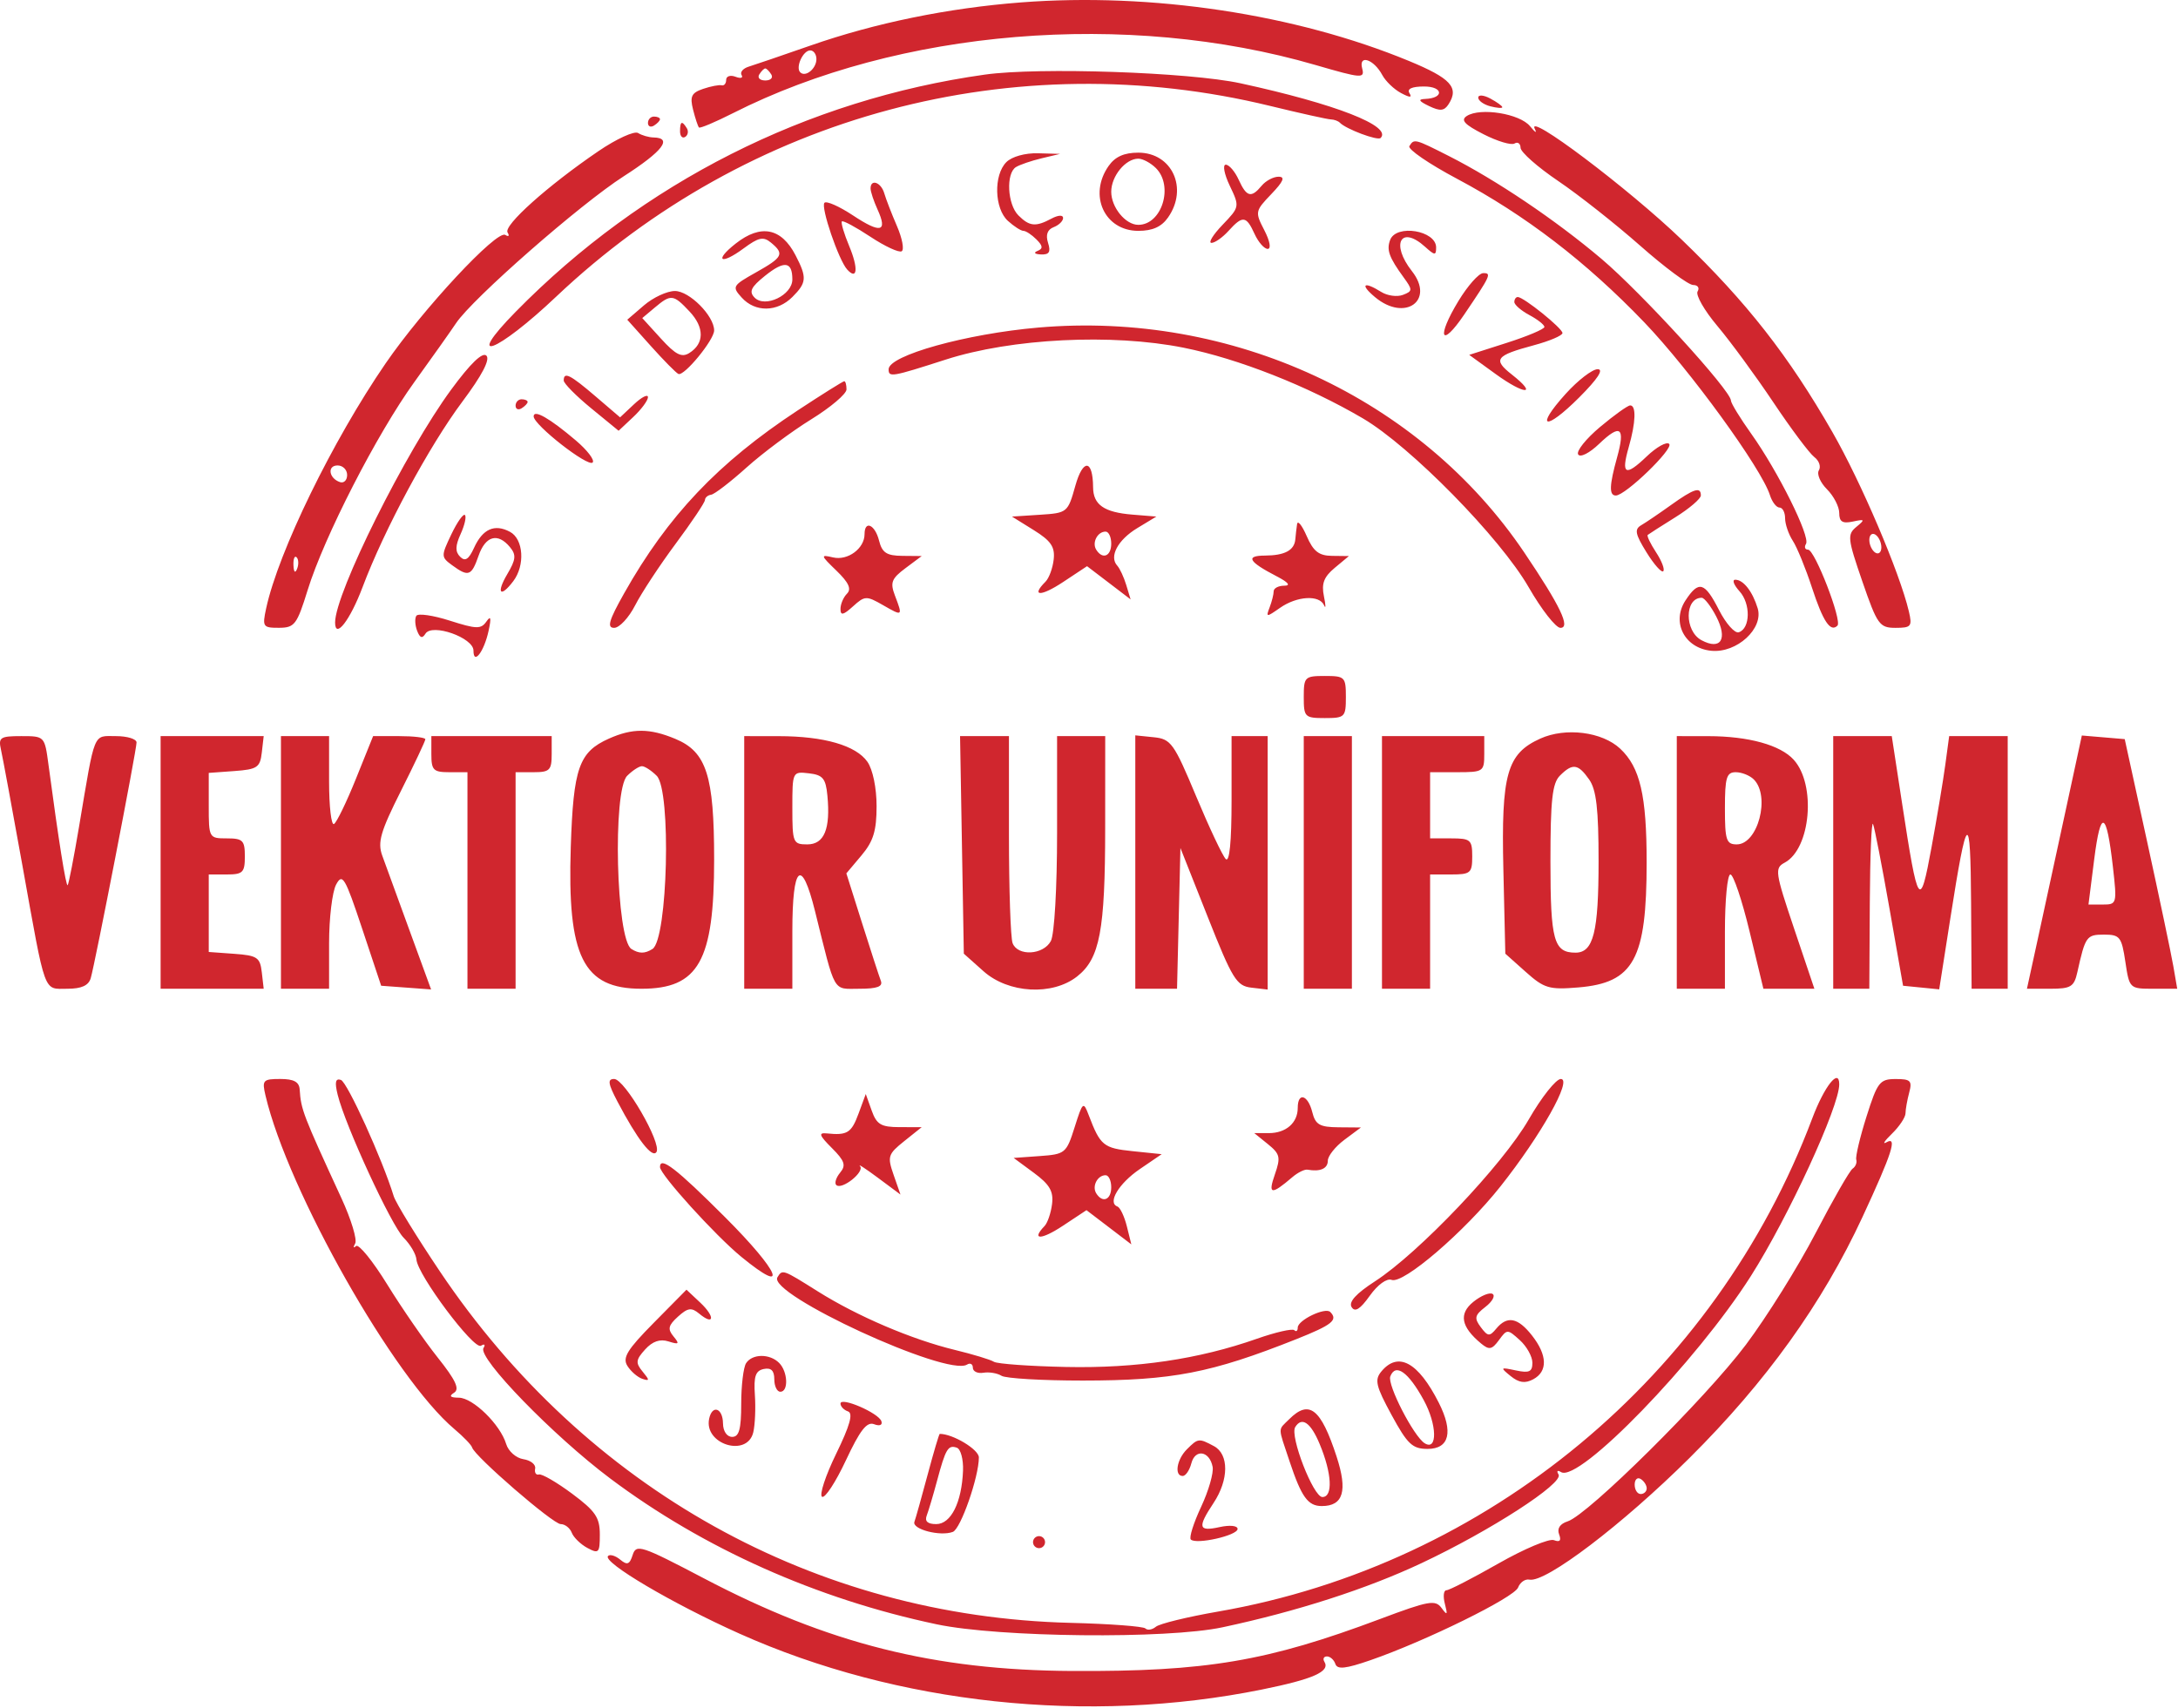 <svg width="362" height="284" viewBox="0 0 362 284" fill="none" xmlns="http://www.w3.org/2000/svg">
<path fill-rule="evenodd" clip-rule="evenodd" d="M169.695 0.401C157.563 1.336 145.458 3.817 134.695 7.576C130.02 9.208 125.413 10.783 124.456 11.075C123.5 11.367 122.961 12 123.258 12.481C123.556 12.962 123.101 13.088 122.247 12.761C121.393 12.433 120.695 12.663 120.695 13.272C120.695 13.881 120.357 14.29 119.945 14.181C119.533 14.072 118.144 14.339 116.86 14.775C114.931 15.43 114.641 16.029 115.192 18.221C115.558 19.681 116.001 21.019 116.177 21.194C116.352 21.37 118.894 20.299 121.824 18.814C149.411 4.835 187.315 1.697 218.628 10.801C226.357 13.048 226.851 13.084 226.401 11.365C225.782 8.997 228.339 9.845 229.746 12.474C230.293 13.496 231.686 14.838 232.84 15.456C234.331 16.254 234.741 16.261 234.258 15.479C233.819 14.769 234.682 14.379 236.695 14.379C239.882 14.379 240.062 16.32 236.887 16.447C235.634 16.497 235.798 16.804 237.521 17.633C239.357 18.517 240.041 18.45 240.77 17.316C242.548 14.549 241.139 13.013 234.195 10.141C215.342 2.345 191.393 -1.272 169.695 0.401ZM135.695 9.82C135.695 11.413 133.881 12.898 133.005 12.022C132.182 11.2 133.466 8.379 134.664 8.379C135.231 8.379 135.695 9.027 135.695 9.82ZM128.195 12.379C128.535 12.929 128.085 13.379 127.195 13.379C126.305 13.379 125.855 12.929 126.195 12.379C126.535 11.829 126.985 11.379 127.195 11.379C127.405 11.379 127.855 11.829 128.195 12.379ZM163.695 12.403C134.073 16.565 106.813 30.345 85.73 51.813C76.925 60.778 82.529 58.7 92.43 49.329C124.369 19.096 168.648 7.263 211.115 17.612C216.11 18.829 220.645 19.837 221.195 19.852C221.745 19.867 222.42 20.113 222.695 20.399C223.718 21.464 228.972 23.435 229.467 22.941C231.434 20.973 222.003 17.289 206.195 13.85C197.693 12 172.63 11.147 163.695 12.403ZM245.695 16.227C245.695 16.732 246.595 17.381 247.695 17.669C248.795 17.956 249.695 18.025 249.695 17.821C249.695 17.616 248.795 16.968 247.695 16.379C246.59 15.788 245.695 15.72 245.695 16.227ZM243.794 19.282C242.729 19.967 243.398 20.697 246.578 22.319C248.88 23.494 251.198 24.186 251.729 23.858C252.26 23.53 252.71 23.85 252.728 24.57C252.745 25.29 255.558 27.773 258.978 30.088C262.398 32.403 268.527 37.241 272.6 40.838C276.673 44.436 280.637 47.379 281.409 47.379C282.181 47.379 282.517 47.859 282.155 48.446C281.792 49.032 283.271 51.62 285.441 54.196C287.612 56.772 291.796 62.479 294.738 66.879C297.68 71.279 300.743 75.373 301.544 75.977C302.345 76.581 302.69 77.577 302.311 78.191C301.932 78.804 302.538 80.222 303.659 81.343C304.779 82.463 305.695 84.237 305.695 85.285C305.695 86.738 306.23 87.077 307.945 86.711C309.972 86.278 310.032 86.366 308.538 87.598C307.007 88.861 307.083 89.55 309.538 96.671C312.018 103.862 312.386 104.378 315.053 104.378C317.662 104.379 317.855 104.139 317.264 101.629C315.753 95.216 309.345 80.184 304.57 71.853C297.295 59.16 290.283 50.201 279.526 39.854C270.665 31.331 253.522 18.415 255.103 21.453C255.511 22.237 255.15 22.025 254.302 20.982C252.606 18.896 246.045 17.834 243.794 19.282ZM107.695 20.438C107.695 21.02 108.145 21.219 108.695 20.879C109.245 20.539 109.695 20.063 109.695 19.82C109.695 19.577 109.245 19.379 108.695 19.379C108.145 19.379 107.695 19.856 107.695 20.438ZM113.028 21.835C113.028 22.636 113.411 23.055 113.878 22.766C114.345 22.477 114.469 21.822 114.152 21.31C113.344 20.002 113.028 20.149 113.028 21.835ZM99.445 25.142C91.034 30.873 83.645 37.489 84.362 38.647C84.715 39.22 84.543 39.403 83.98 39.055C82.57 38.184 70.305 51.359 64.082 60.427C55.273 73.266 46.269 91.734 44.239 101.129C43.577 104.197 43.696 104.379 46.367 104.37C48.962 104.363 49.355 103.845 51.127 98.12C53.882 89.226 62.644 72.136 68.874 63.508C71.8 59.454 74.915 55.055 75.796 53.734C78.525 49.637 96.418 33.955 103.671 29.303C110.153 25.145 111.861 22.913 108.609 22.853C107.831 22.838 106.685 22.506 106.061 22.115C105.438 21.724 102.46 23.086 99.445 25.142ZM234.249 24.294C233.938 24.797 237.503 27.241 242.172 29.724C253.516 35.759 263.632 43.515 273.28 53.574C280.837 61.453 292.757 77.85 294.174 82.312C294.535 83.449 295.249 84.379 295.762 84.379C296.275 84.379 296.695 85.179 296.695 86.156C296.695 87.134 297.273 88.822 297.978 89.906C298.684 90.991 300.115 94.49 301.158 97.681C303.006 103.33 304.237 105.17 305.396 104.012C306.207 103.2 301.639 91.379 300.514 91.379C299.999 91.379 299.845 90.947 300.171 90.419C300.919 89.209 295.545 78.398 291.079 72.127C289.218 69.513 287.695 67.023 287.695 66.594C287.695 64.942 272.832 48.668 266.18 43.037C258.549 36.576 248.683 29.927 240.805 25.935C235.124 23.056 235.029 23.032 234.249 24.294ZM167.266 26.95C165.117 29.1 165.264 34.679 167.524 36.724C168.53 37.634 169.687 38.379 170.095 38.379C170.504 38.379 171.477 39.018 172.258 39.799C173.347 40.888 173.389 41.335 172.436 41.72C171.73 42.005 171.978 42.255 173.012 42.3C174.388 42.36 174.675 41.892 174.193 40.374C173.771 39.042 174.083 38.167 175.126 37.767C175.989 37.436 176.695 36.747 176.695 36.237C176.695 35.703 175.874 35.748 174.761 36.344C172.133 37.75 171.109 37.65 169.266 35.808C167.432 33.974 167.17 28.821 168.858 27.778C169.497 27.383 171.41 26.728 173.108 26.322L176.195 25.584L172.516 25.481C170.385 25.422 168.177 26.04 167.266 26.95ZM184.253 27.602C180.86 32.446 183.58 38.379 189.195 38.379C191.561 38.379 193.051 37.709 194.138 36.156C197.531 31.312 194.81 25.379 189.195 25.379C186.829 25.379 185.34 26.049 184.253 27.602ZM192.124 27.95C195.111 30.938 193.11 37.379 189.195 37.379C187.072 37.379 184.695 34.474 184.695 31.879C184.695 29.284 187.072 26.379 189.195 26.379C189.941 26.379 191.259 27.086 192.124 27.95ZM204.397 30.88C206.054 34.355 206.045 34.404 203.194 37.38C201.614 39.03 200.786 40.379 201.354 40.379C201.922 40.379 203.2 39.479 204.195 38.379C206.54 35.788 207.136 35.857 208.513 38.879C209.14 40.254 210.123 41.379 210.699 41.379C211.308 41.379 211.074 40.079 210.138 38.27C208.573 35.243 208.605 35.083 211.3 32.27C213.321 30.16 213.646 29.379 212.505 29.379C211.644 29.379 210.38 30.054 209.695 30.879C207.962 32.967 207.193 32.765 205.878 29.879C205.251 28.504 204.286 27.379 203.733 27.379C203.18 27.379 203.479 28.955 204.397 30.88ZM144.695 31.332C144.695 31.856 145.218 33.433 145.857 34.836C147.566 38.587 146.389 38.867 141.766 35.808C139.505 34.311 137.375 33.367 137.031 33.71C136.365 34.377 139.386 43.251 140.811 44.812C142.507 46.671 142.687 44.603 141.15 40.924C140.285 38.856 139.736 37.004 139.93 36.81C140.124 36.617 142.259 37.766 144.673 39.364C147.088 40.962 149.425 42.046 149.87 41.771C150.314 41.497 149.957 39.609 149.077 37.576C148.197 35.542 147.249 33.092 146.97 32.129C146.438 30.296 144.695 29.686 144.695 31.332ZM122.277 40.493C118.611 43.377 119.783 44.114 123.576 41.31C126.097 39.446 126.873 39.282 128.153 40.344C130.407 42.215 130.126 42.769 125.632 45.295C121.731 47.487 121.636 47.656 123.286 49.479C125.516 51.944 129.174 51.9 131.695 49.379C134.083 46.991 134.148 46.155 132.232 42.451C129.868 37.878 126.455 37.207 122.277 40.493ZM231.057 39.879C230.421 41.536 230.868 42.78 233.296 46.117C234.809 48.197 234.8 48.402 233.176 49.025C232.216 49.393 230.597 49.174 229.577 48.537C226.627 46.695 225.97 47.258 228.556 49.412C233.505 53.536 238.527 49.978 234.673 45.078C231.103 40.54 232.821 37.373 236.866 41.034C238.471 42.486 238.695 42.499 238.695 41.141C238.695 38.316 232.076 37.223 231.057 39.879ZM131.695 46.459C131.695 49.063 127.154 51.247 125.419 49.477C124.451 48.49 124.808 47.737 127.137 45.864C130.36 43.272 131.695 43.446 131.695 46.459ZM242.405 50.038C238.711 56.121 239.486 58.016 243.341 52.327C247.767 45.794 247.959 45.375 246.504 45.411C245.784 45.428 243.94 47.51 242.405 50.038ZM107.033 50.766L104.257 53.152L108.165 57.516C110.314 59.915 112.382 62.01 112.76 62.171C113.717 62.578 118.695 56.511 118.695 54.937C118.695 52.513 114.587 48.379 112.178 48.379C110.874 48.379 108.559 49.453 107.033 50.766ZM114.611 51.79C117.097 54.436 117.084 57.105 114.576 58.684C113.301 59.487 112.298 58.978 109.854 56.291L106.749 52.879L108.833 51.129C111.525 48.868 111.907 48.912 114.611 51.79ZM251.695 50.21C251.695 50.667 252.82 51.643 254.195 52.379C255.57 53.115 256.695 54.004 256.695 54.355C256.695 54.707 253.883 55.895 250.445 56.996L244.195 58.997L248.605 62.195C253.413 65.682 255.696 65.741 251.276 62.264C248.083 59.752 248.565 59.112 254.945 57.396C257.558 56.694 259.695 55.781 259.695 55.368C259.695 54.579 253.241 49.379 252.262 49.379C251.95 49.379 251.695 49.753 251.695 50.21ZM172.572 54.457C160.583 55.498 147.695 59.091 147.695 61.392C147.695 62.764 148.169 62.684 157.195 59.779C168.153 56.252 184.815 55.42 196.718 57.804C205.812 59.626 217.352 64.175 226.508 69.548C234.421 74.192 249.336 89.385 254.077 97.629C256.212 101.342 258.587 104.379 259.353 104.379C261.08 104.379 259.345 100.756 253.365 91.879C236.052 66.177 204.722 51.665 172.572 54.457ZM74.987 64.776C67.421 75.08 55.696 98.608 55.696 103.485C55.696 106.341 58.188 103.125 60.273 97.58C63.859 88.038 71.331 74.154 76.85 66.77C80.115 62.402 81.489 59.772 80.844 59.127C80.198 58.481 78.183 60.424 74.987 64.776ZM260.234 65.468C255.011 71.248 256.807 71.741 262.467 66.081C265.534 63.014 266.605 61.379 265.548 61.379C264.657 61.379 262.265 63.219 260.234 65.468ZM93.695 63.259C93.695 63.742 95.748 65.82 98.257 67.876L102.817 71.613L105.257 69.322C106.598 68.061 107.695 66.58 107.695 66.03C107.695 65.48 106.652 66.01 105.378 67.207L103.061 69.384L98.969 65.881C94.749 62.268 93.695 61.745 93.695 63.259ZM132.574 68.234C119.362 76.929 110.996 85.748 103.742 98.629C101.192 103.158 100.838 104.379 102.079 104.379C102.946 104.379 104.516 102.692 105.569 100.629C106.623 98.567 109.657 93.954 112.313 90.379C114.969 86.804 117.155 83.541 117.169 83.129C117.184 82.717 117.645 82.32 118.195 82.247C118.745 82.174 121.391 80.141 124.074 77.729C126.756 75.317 131.594 71.713 134.824 69.719C138.053 67.726 140.695 65.484 140.695 64.737C140.695 63.99 140.529 63.379 140.324 63.379C140.12 63.379 136.632 65.564 132.574 68.234ZM85.695 67.438C85.695 68.02 86.145 68.219 86.695 67.879C87.246 67.539 87.695 67.063 87.695 66.82C87.695 66.577 87.246 66.379 86.695 66.379C86.145 66.379 85.695 66.856 85.695 67.438ZM265.94 70.986C263.6 72.948 261.962 75.001 262.301 75.548C262.648 76.11 264.168 75.342 265.794 73.784C269.335 70.392 270.166 71.02 268.773 76.035C267.474 80.714 267.42 82.379 268.566 82.379C270.158 82.379 278.209 74.592 277.435 73.802C277.016 73.374 275.334 74.309 273.695 75.879C270.131 79.294 269.396 78.91 270.712 74.319C271.883 70.235 271.98 67.372 270.945 67.399C270.532 67.409 268.28 69.024 265.94 70.986ZM88.695 69.223C88.695 70.638 97.716 77.694 98.501 76.893C98.882 76.503 97.621 74.846 95.695 73.212C91.349 69.52 88.695 68.009 88.695 69.223ZM178.729 80.761C177.482 85.215 177.397 85.283 172.829 85.579L168.195 85.879L171.809 88.126C174.679 89.911 175.361 90.913 175.132 93.002C174.973 94.447 174.361 96.114 173.77 96.705C171.293 99.182 172.983 99.218 176.686 96.767L180.675 94.126L184.296 96.888L187.915 99.649L187.193 97.264C186.795 95.952 186.124 94.504 185.699 94.045C184.305 92.538 185.781 89.76 189.016 87.803L192.195 85.879L188.208 85.554C183.5 85.171 181.701 83.918 181.68 81.007C181.646 76.348 180.003 76.211 178.729 80.761ZM57.696 78.962C57.696 79.833 57.161 80.368 56.508 80.15C54.654 79.532 54.346 77.379 56.112 77.379C56.983 77.379 57.696 78.092 57.696 78.962ZM277.695 83.985C275.77 85.364 273.562 86.862 272.788 87.313C271.626 87.991 271.777 88.776 273.652 91.809C274.901 93.83 276.158 95.25 276.445 94.963C276.731 94.676 276.194 93.263 275.251 91.823C274.307 90.384 273.685 89.08 273.866 88.927C274.048 88.774 276.108 87.457 278.445 86.001C280.782 84.545 282.695 82.91 282.695 82.366C282.695 80.861 281.526 81.24 277.695 83.985ZM75.007 88.85C73.29 92.452 73.294 92.613 75.156 93.974C77.864 95.953 78.362 95.772 79.546 92.379C80.695 89.084 82.739 88.52 84.749 90.945C85.828 92.243 85.754 93.011 84.316 95.445C82.436 98.625 83.144 99.474 85.303 96.629C87.302 93.996 87.016 89.621 84.767 88.418C82.203 87.045 80.222 87.927 78.784 91.086C77.906 93.01 77.308 93.392 76.475 92.558C75.641 91.725 75.663 90.745 76.561 88.777C77.225 87.316 77.547 85.898 77.275 85.626C77.004 85.354 75.984 86.805 75.007 88.85ZM215.585 87.129C215.481 87.817 215.351 88.942 215.296 89.629C215.148 91.483 213.552 92.347 210.245 92.364C206.941 92.381 207.504 93.377 212.195 95.81C214.144 96.821 214.582 97.369 213.445 97.373C212.482 97.376 211.695 97.792 211.695 98.297C211.695 98.802 211.392 100.008 211.02 100.977C210.382 102.641 210.478 102.645 212.742 101.059C215.569 99.079 219.304 98.86 220.073 100.629C220.372 101.317 220.36 100.641 220.047 99.127C219.612 97.027 220.036 95.911 221.836 94.411L224.195 92.446L221.397 92.412C219.211 92.386 218.289 91.668 217.186 89.129C216.409 87.342 215.689 86.442 215.585 87.129ZM143.695 88.808C143.695 91.182 140.906 93.242 138.464 92.671C136.331 92.172 136.364 92.304 139.028 94.877C141.061 96.841 141.555 97.919 140.778 98.696C140.182 99.292 139.695 100.434 139.695 101.234C139.695 102.371 140.149 102.278 141.772 100.81C143.738 99.03 144.003 99.019 146.772 100.608C150.05 102.49 150.065 102.479 148.74 98.995C147.924 96.849 148.18 96.186 150.49 94.462L153.195 92.442L149.964 92.411C147.364 92.385 146.611 91.891 146.106 89.879C145.435 87.206 143.695 86.432 143.695 88.808ZM184.695 90.379C184.695 92.488 183.24 93.07 182.195 91.379C181.466 90.199 182.413 88.379 183.755 88.379C184.273 88.379 184.695 89.279 184.695 90.379ZM312.695 90.997C312.695 91.822 312.245 92.219 311.695 91.879C311.145 91.539 310.695 90.586 310.695 89.761C310.695 88.936 311.145 88.539 311.695 88.879C312.245 89.219 312.695 90.172 312.695 90.997ZM49.379 94.567C49.059 95.364 48.822 95.127 48.775 93.962C48.731 92.908 48.968 92.318 49.3 92.65C49.632 92.982 49.667 93.845 49.379 94.567ZM289.12 98.297C291.002 100.375 290.928 104.481 288.999 105.116C288.341 105.333 286.869 103.68 285.728 101.444C283.326 96.736 282.348 96.453 280.138 99.826C277.767 103.444 279.985 107.761 284.435 108.191C288.682 108.602 293.167 104.479 292.135 101.112C291.276 98.31 289.759 96.379 288.418 96.379C287.85 96.379 288.166 97.242 289.12 98.297ZM285.254 102.494C287.197 106.25 286.012 108.154 282.802 106.436C279.946 104.908 279.972 99.379 282.836 99.379C283.28 99.379 284.368 100.781 285.254 102.494ZM69.195 102.381C68.916 102.831 68.978 103.952 69.332 104.873C69.793 106.075 70.183 106.208 70.716 105.346C71.805 103.584 78.695 106.011 78.695 108.157C78.695 110.641 80.453 108.347 81.206 104.879C81.681 102.689 81.582 102.273 80.838 103.339C79.947 104.615 79.177 104.595 74.758 103.182C71.975 102.292 69.472 101.932 69.195 102.381ZM216.695 115.879C216.695 119.212 216.862 119.379 220.195 119.379C223.528 119.379 223.695 119.212 223.695 115.879C223.695 112.546 223.528 112.379 220.195 112.379C216.862 112.379 216.695 112.546 216.695 115.879ZM101.195 122.799C96.227 125.022 95.297 127.663 94.867 140.79C94.266 159.075 96.906 164.379 106.607 164.379C116.109 164.379 118.695 159.78 118.695 142.879C118.695 128.947 117.428 125.001 112.263 122.843C107.981 121.054 105.122 121.043 101.195 122.799ZM256.01 122.79C250.457 125.297 249.503 128.677 249.871 144.557L250.195 158.548L253.586 161.576C256.66 164.32 257.478 164.562 262.322 164.16C271.548 163.395 273.685 159.487 273.685 143.379C273.685 132.247 272.601 127.578 269.296 124.473C266.299 121.657 260.224 120.888 256.01 122.79ZM0.162 124.629C0.44 125.867 2.042 134.529 3.724 143.879C7.65 165.71 7.165 164.379 11.195 164.379C13.537 164.379 14.717 163.847 15.078 162.629C15.805 160.167 22.695 124.711 22.695 123.432C22.695 122.853 21.157 122.379 19.274 122.379C15.416 122.379 15.851 121.316 13.149 137.368C12.27 142.587 11.414 146.995 11.245 147.163C10.967 147.441 9.742 139.743 8.058 127.129C7.424 122.387 7.418 122.379 3.54 122.379C0.03 122.379 -0.295 122.595 0.162 124.629ZM26.695 143.379V164.379H35.261H43.828L43.511 161.629C43.228 159.168 42.748 158.847 38.946 158.572L34.696 158.264V151.822V145.379H37.696C40.362 145.379 40.696 145.046 40.696 142.379C40.696 139.712 40.362 139.379 37.696 139.379C34.73 139.379 34.696 139.317 34.696 133.936V128.494L38.946 128.186C42.748 127.911 43.228 127.59 43.511 125.129L43.828 122.379H35.261H26.695V143.379ZM46.696 143.379V164.379H50.696H54.696V156.813C54.696 152.652 55.221 148.266 55.862 147.067C56.914 145.101 57.34 145.822 60.191 154.383L63.352 163.879L67.501 164.185L71.65 164.492L68.067 154.685C66.096 149.292 64.053 143.687 63.528 142.231C62.73 140.021 63.243 138.245 66.633 131.503C68.868 127.059 70.695 123.188 70.695 122.901C70.695 122.614 68.743 122.379 66.355 122.379H62.014L59.175 129.431C57.614 133.31 55.967 136.712 55.516 136.99C55.065 137.269 54.696 134.095 54.696 129.938V122.379H50.696H46.696V143.379ZM71.695 125.379C71.695 128.046 72.028 128.379 74.695 128.379H77.695V146.379V164.379H81.695H85.695V146.379V128.379H88.695C91.362 128.379 91.695 128.046 91.695 125.379V122.379H81.695H71.695V125.379ZM123.695 143.379V164.379H127.695H131.695V154.796C131.695 143.807 133.219 142.451 135.455 151.447C138.927 165.418 138.334 164.379 142.841 164.379C145.802 164.379 146.771 164.019 146.402 163.058C146.123 162.331 144.719 158.015 143.283 153.467L140.671 145.197L143.184 142.211C145.162 139.86 145.695 138.12 145.695 134.025C145.695 130.976 145.062 127.921 144.166 126.64C142.266 123.928 136.953 122.392 129.445 122.385L123.695 122.379V143.379ZM159.882 140.463L160.195 158.548L163.462 161.463C167.603 165.161 174.912 165.569 179.026 162.334C182.805 159.36 183.683 154.711 183.689 137.629L183.695 122.379H179.695H175.695V138.445C175.695 147.607 175.25 155.342 174.66 156.445C173.412 158.777 169.152 159.013 168.302 156.797C167.968 155.927 167.695 147.827 167.695 138.797V122.379H163.632H159.569L159.882 140.463ZM188.695 143.316V164.379H192.163H195.632L195.913 152.679L196.195 140.979L200.733 152.429C204.841 162.794 205.528 163.909 207.983 164.195L210.695 164.512V143.445V122.379H207.695H204.695V133.079C204.695 139.952 204.35 143.434 203.73 142.814C203.199 142.283 200.981 137.581 198.801 132.364C195.111 123.534 194.625 122.857 191.766 122.566L188.695 122.252V143.316ZM216.695 143.379V164.379H220.695H224.695V143.379V122.379H220.695H216.695V143.379ZM229.695 143.379V164.379H233.695H237.695V154.879V145.379H241.195C244.417 145.379 244.695 145.141 244.695 142.379C244.695 139.617 244.417 139.379 241.195 139.379H237.695V133.879V128.379H242.195C246.528 128.379 246.695 128.268 246.695 125.379V122.379H238.195H229.695V143.379ZM278.695 143.379V164.379H282.695H286.695V154.879C286.695 149.654 287.104 145.379 287.603 145.379C288.101 145.379 289.539 149.654 290.798 154.879L293.09 164.379H297.327H301.564L298.195 154.379C295.032 144.985 294.936 144.32 296.624 143.417C300.954 141.1 301.89 130.462 298.13 126.307C295.913 123.857 290.612 122.392 283.945 122.385L278.695 122.379V143.379ZM304.695 143.379V164.379H307.695H310.695L310.775 150.129C310.818 142.291 311.061 136.385 311.315 137.003C311.57 137.621 312.796 143.921 314.04 151.003L316.303 163.879L319.307 164.178L322.312 164.477L324.16 152.678C326.952 134.846 327.514 134.43 327.609 150.129L327.695 164.379H330.695H333.695V143.379V122.379H328.831H323.967L323.326 127.129C322.974 129.742 321.94 135.929 321.031 140.879C319.109 151.349 318.799 150.889 316.151 133.629L314.426 122.379H309.56H304.695V143.379ZM343.254 135.078C341.734 142.119 339.682 151.592 338.693 156.129L336.893 164.379H340.775C344.195 164.379 344.731 164.052 345.27 161.629C346.6 155.651 346.793 155.379 349.702 155.379C352.339 155.379 352.628 155.747 353.247 159.879C353.917 164.344 353.953 164.379 357.896 164.379H361.871L361.224 160.629C360.867 158.567 358.904 149.229 356.861 139.879L353.146 122.879L349.581 122.578L346.017 122.277L343.254 135.078ZM109.152 128.979C111.595 131.422 110.987 156.166 108.445 157.767C107.17 158.569 106.22 158.569 104.945 157.767C102.403 156.166 101.795 131.422 104.238 128.979C105.118 128.099 106.224 127.379 106.695 127.379C107.166 127.379 108.272 128.099 109.152 128.979ZM264.138 129.602C265.325 131.296 265.695 134.519 265.695 143.167C265.695 154.977 264.838 158.379 261.861 158.379C258.252 158.379 257.695 156.359 257.695 143.25C257.695 133.012 258.003 130.214 259.267 128.95C261.374 126.844 262.293 126.967 264.138 129.602ZM137.52 132.267C138.05 137.821 136.995 140.379 134.176 140.379C131.807 140.379 131.695 140.104 131.695 134.313C131.695 128.285 131.712 128.248 134.445 128.563C136.763 128.829 137.247 129.411 137.52 132.267ZM291.495 129.579C294.284 132.368 292.182 140.379 288.66 140.379C286.925 140.379 286.695 139.677 286.695 134.379C286.695 129.268 286.962 128.379 288.495 128.379C289.485 128.379 290.835 128.919 291.495 129.579ZM351.182 144.129C351.876 150.247 351.842 150.379 349.507 150.379H347.12L348.079 142.811C349.149 134.371 350.122 134.785 351.182 144.129ZM44.127 182.129C47.873 198.03 65.487 229.136 75.534 237.59C77.031 238.849 78.35 240.221 78.466 240.639C78.873 242.099 91.909 253.379 93.189 253.379C93.9 253.379 94.73 254.025 95.032 254.814C95.335 255.603 96.507 256.743 97.639 257.349C99.525 258.358 99.695 258.17 99.695 255.1C99.695 252.28 98.966 251.208 95.075 248.315C92.532 246.425 90.058 244.992 89.575 245.129C89.091 245.267 88.808 244.827 88.945 244.153C89.082 243.478 88.204 242.775 86.993 242.589C85.778 242.403 84.495 241.272 84.13 240.066C83.15 236.818 78.615 232.381 76.258 232.364C74.811 232.353 74.579 232.105 75.478 231.535C76.433 230.929 75.74 229.441 72.76 225.698C70.561 222.936 66.785 217.47 64.37 213.553C61.955 209.635 59.617 206.756 59.176 207.154C58.736 207.553 58.669 207.363 59.031 206.732C59.392 206.101 58.37 202.726 56.763 199.232C50.322 185.239 50.032 184.487 49.81 181.129C49.727 179.862 48.837 179.379 46.587 179.379C43.706 179.379 43.526 179.58 44.127 182.129ZM56.123 181.999C57.391 187.153 65.031 203.714 67.09 205.773C68.194 206.877 69.15 208.507 69.216 209.397C69.404 211.967 78.754 224.46 79.941 223.728C80.526 223.365 80.716 223.538 80.359 224.113C79.362 225.727 91.945 238.682 101.403 245.781C116.912 257.421 135.725 265.827 155.695 270.041C166.061 272.228 193.911 272.518 203.195 270.535C215.572 267.891 227.15 264.16 236.24 259.884C247.74 254.474 259.939 246.582 259.043 245.133C258.675 244.537 258.856 244.361 259.456 244.731C262.423 246.565 281.939 226.408 291.007 212.144C297.237 202.342 305.695 183.989 305.695 180.273C305.695 177.467 303.221 180.585 301.215 185.919C285.125 228.692 247.243 260.15 202.47 267.918C197.387 268.8 192.729 269.936 192.12 270.442C191.51 270.948 190.725 271.076 190.376 270.727C190.027 270.378 184.426 269.959 177.929 269.797C135.439 268.737 97.401 247.535 73.112 211.372C69.231 205.593 65.779 199.968 65.442 198.872C63.545 192.706 57.724 179.889 56.66 179.534C55.755 179.232 55.608 179.908 56.123 181.999ZM102.625 183.129C105.938 189.433 108.417 192.639 109.11 191.517C110.013 190.055 103.829 179.379 102.079 179.379C100.943 179.379 101.054 180.139 102.625 183.129ZM254.077 186.128C249.762 193.629 235.827 208.299 228.531 213.02C225.391 215.052 224.121 216.451 224.647 217.301C225.204 218.203 226.069 217.663 227.674 215.408C228.978 213.577 230.5 212.474 231.299 212.78C233.237 213.524 243.408 204.785 249.393 197.233C256.132 188.729 261.385 179.379 259.422 179.379C258.617 179.379 256.212 182.416 254.077 186.128ZM310.223 185.638C309.137 189.07 308.374 192.288 308.525 192.787C308.677 193.287 308.403 193.962 307.918 194.287C307.432 194.613 304.659 199.445 301.755 205.026C298.851 210.607 293.641 218.949 290.177 223.564C283.504 232.456 263.938 251.85 260.559 252.923C259.282 253.328 258.763 254.113 259.134 255.081C259.532 256.119 259.26 256.426 258.275 256.048C257.482 255.744 253.325 257.494 249.038 259.937C244.751 262.38 240.865 264.379 240.402 264.379C239.939 264.379 239.825 265.391 240.148 266.629C240.637 268.504 240.545 268.619 239.589 267.316C238.569 265.926 237.446 266.127 229.473 269.121C210.619 276.203 200.485 277.918 178.195 277.799C155.254 277.676 137.661 273.248 116.992 262.396C106.582 256.931 105.743 256.655 105.158 258.499C104.65 260.098 104.247 260.252 103.087 259.289C102.295 258.632 101.384 258.357 101.062 258.679C100.054 259.687 111.736 266.59 122.932 271.601C149.141 283.333 180.882 286.726 209.738 280.882C218.28 279.152 221.127 277.887 220.125 276.266C219.824 275.778 220.016 275.379 220.553 275.379C221.089 275.379 221.718 275.942 221.948 276.629C222.268 277.583 223.648 277.435 227.781 276.004C236.989 272.814 251.682 265.579 252.318 263.921C252.651 263.053 253.498 262.464 254.201 262.611C256.885 263.174 269.66 253.465 280.792 242.403C293.537 229.736 302.888 216.708 309.56 202.323C314.487 191.699 315.403 188.848 313.552 189.901C312.806 190.326 313.207 189.689 314.445 188.487C315.683 187.285 316.702 185.756 316.71 185.09C316.717 184.424 316.995 182.867 317.326 181.629C317.849 179.678 317.549 179.38 315.062 179.388C312.425 179.395 312.038 179.897 310.223 185.638ZM142.699 185.129C141.509 188.354 140.832 188.777 137.424 188.428C135.992 188.281 136.153 188.746 138.262 190.855C140.395 192.988 140.647 193.733 139.641 194.945C138.965 195.76 138.67 196.687 138.988 197.005C139.884 197.901 143.779 194.808 142.939 193.868C142.53 193.41 143.876 194.286 145.931 195.815L149.666 198.594L148.524 195.318C147.461 192.27 147.584 191.878 150.288 189.715L153.195 187.389L149.528 187.384C146.435 187.38 145.708 186.949 144.88 184.629L143.897 181.879L142.699 185.129ZM215.695 184.179C215.695 186.675 213.743 188.379 210.884 188.379H208.473L210.74 190.214C212.756 191.847 212.884 192.402 211.891 195.248C210.715 198.623 211.286 198.708 214.82 195.685C215.714 194.921 216.839 194.368 217.32 194.456C219.422 194.84 220.695 194.277 220.695 192.962C220.695 192.183 221.933 190.623 223.445 189.494L226.195 187.442L222.465 187.411C219.332 187.384 218.634 186.979 218.107 184.879C217.384 181.999 215.695 181.509 215.695 184.179ZM178.608 187.411C177.246 191.717 177.038 191.89 172.837 192.192L168.477 192.505L171.837 194.983C174.464 196.922 175.122 198.051 174.859 200.17C174.674 201.66 174.112 203.307 173.609 203.829C171.34 206.187 173.054 206.17 176.637 203.798L180.58 201.189L184.309 204.033L188.037 206.877L187.292 203.878C186.882 202.229 186.178 200.745 185.727 200.581C184.023 199.962 185.943 196.748 189.444 194.36L193.08 191.879L188.24 191.379C183.4 190.879 182.878 190.452 180.96 185.411C180.063 183.052 179.959 183.141 178.608 187.411ZM109.695 194.021C109.695 195.259 118.871 205.39 123.219 208.952C131.303 215.576 129.621 211.468 120.527 202.373C112.388 194.234 109.695 192.158 109.695 194.021ZM184.695 197.379C184.695 199.488 183.24 200.07 182.195 198.379C181.466 197.199 182.413 195.379 183.755 195.379C184.273 195.379 184.695 196.279 184.695 197.379ZM129.217 212.343C127.497 215.126 157.404 228.913 160.718 226.865C161.255 226.533 161.695 226.766 161.695 227.383C161.695 228 162.482 228.375 163.445 228.217C164.408 228.058 165.767 228.287 166.465 228.725C167.164 229.163 173.24 229.519 179.965 229.516C194.863 229.51 201.308 228.26 215.445 222.639C221.416 220.265 222.433 219.45 221.095 218.113C220.262 217.28 215.695 219.473 215.695 220.706C215.695 221.26 215.44 221.457 215.128 221.145C214.816 220.833 212.005 221.476 208.882 222.574C199.224 225.968 188.877 227.497 177.195 227.257C171.145 227.132 165.745 226.743 165.195 226.393C164.645 226.042 161.72 225.154 158.695 224.42C151.523 222.679 142.507 218.826 135.926 214.69C130.049 210.997 130.049 210.997 129.217 212.343ZM108.663 219.912C104.227 224.403 103.422 225.722 104.283 227.087C104.863 228.007 105.981 228.972 106.766 229.232C107.99 229.636 107.996 229.463 106.807 228.023C105.609 226.572 105.666 226.068 107.225 224.346C108.454 222.988 109.693 222.561 111.105 223.009C112.858 223.566 112.988 223.436 111.941 222.175C110.932 220.959 111.069 220.351 112.68 218.893C114.313 217.415 114.927 217.326 116.201 218.383C118.721 220.474 118.886 218.906 116.393 216.564L114.098 214.409L108.663 219.912ZM244.883 216.429C242.424 218.419 242.826 220.583 246.172 223.36C247.509 224.469 247.975 224.38 249.137 222.791C250.487 220.944 250.557 220.944 252.605 222.797C253.754 223.838 254.695 225.528 254.695 226.553C254.695 228.062 254.171 228.305 251.945 227.83C249.346 227.275 249.299 227.327 251.083 228.772C252.461 229.888 253.475 230.032 254.833 229.305C257.272 228 257.193 225.282 254.622 222.014C252.273 219.027 250.509 218.693 248.686 220.89C247.575 222.228 247.281 222.199 246.117 220.64C244.992 219.132 245.102 218.648 246.885 217.272C248.03 216.388 248.567 215.417 248.077 215.114C247.587 214.812 246.15 215.403 244.883 216.429ZM124.005 226.629C123.56 227.317 123.195 230.354 123.195 233.379C123.195 237.601 122.847 238.879 121.695 238.879C120.816 238.879 120.183 237.951 120.167 236.637C120.134 234.063 118.362 233.476 117.863 235.874C116.981 240.121 124.187 242.336 125.199 238.129C125.496 236.891 125.616 234.096 125.467 231.918C125.254 228.815 125.574 227.878 126.945 227.594C128.165 227.342 128.695 227.86 128.695 229.306C128.695 230.446 129.145 231.379 129.695 231.379C131.088 231.379 130.948 228.032 129.495 226.579C127.933 225.017 125.031 225.043 124.005 226.629ZM229.591 228.005C228.433 229.4 228.676 230.43 231.299 235.255C233.936 240.104 234.759 240.879 237.276 240.879C240.903 240.879 241.59 238.041 239.135 233.197C235.715 226.447 232.386 224.637 229.591 228.005ZM236.637 232.772C238.851 236.825 238.95 241.273 236.797 239.942C234.977 238.818 230.547 230.21 231.077 228.829C231.943 226.57 234.076 228.082 236.637 232.772ZM139.695 233.344C139.695 233.822 140.258 234.407 140.945 234.646C141.834 234.954 141.266 236.988 138.975 241.688C137.204 245.323 136.148 248.541 136.63 248.839C137.112 249.137 138.898 246.406 140.598 242.772C142.941 237.767 144.075 236.311 145.276 236.772C146.202 237.127 146.709 236.922 146.496 236.281C146.036 234.901 139.695 232.163 139.695 233.344ZM214.266 235.95C212.372 237.845 212.364 237.029 214.337 242.951C216.317 248.896 217.387 250.379 219.695 250.379C223.265 250.379 224.016 247.87 222.155 242.165C219.54 234.151 217.597 232.62 214.266 235.95ZM219.331 240.051C221.377 244.947 221.582 248.879 219.79 248.879C218.287 248.879 214.349 238.747 215.272 237.254C216.374 235.471 217.839 236.48 219.331 240.051ZM154.19 245.129C153.198 248.841 152.205 252.384 151.983 253.001C151.54 254.232 156.287 255.473 158.374 254.672C159.68 254.171 162.695 245.536 162.695 242.295C162.695 240.976 158.385 238.379 156.194 238.379C156.083 238.379 155.181 241.417 154.19 245.129ZM197.266 240.95C195.568 242.648 195.144 245.379 196.578 245.379C197.064 245.379 197.709 244.432 198.012 243.274C198.654 240.819 201.035 241.213 201.548 243.86C201.741 244.858 200.877 247.857 199.628 250.524C198.379 253.191 197.611 255.629 197.923 255.941C198.809 256.826 205.695 255.273 205.695 254.188C205.695 253.633 204.416 253.501 202.695 253.879C199.177 254.652 199.001 253.947 201.695 249.879C204.258 246.01 204.287 241.766 201.761 240.414C199.259 239.075 199.126 239.091 197.266 240.95ZM160.062 244.483C159.854 249.783 158.056 253.379 155.613 253.379C154.17 253.379 153.659 252.914 154.033 251.942C154.336 251.151 155.106 248.563 155.742 246.192C157.175 240.848 157.58 240.169 159.037 240.68C159.674 240.904 160.135 242.615 160.062 244.483ZM273.695 247.438C273.695 247.956 273.245 248.379 272.695 248.379C272.145 248.379 271.695 247.677 271.695 246.82C271.695 245.963 272.145 245.539 272.695 245.879C273.245 246.219 273.695 246.92 273.695 247.438ZM171.695 256.379C171.695 256.929 172.145 257.379 172.695 257.379C173.245 257.379 173.695 256.929 173.695 256.379C173.695 255.829 173.245 255.379 172.695 255.379C172.145 255.379 171.695 255.829 171.695 256.379Z" fill="#D0262E"/>
</svg>
